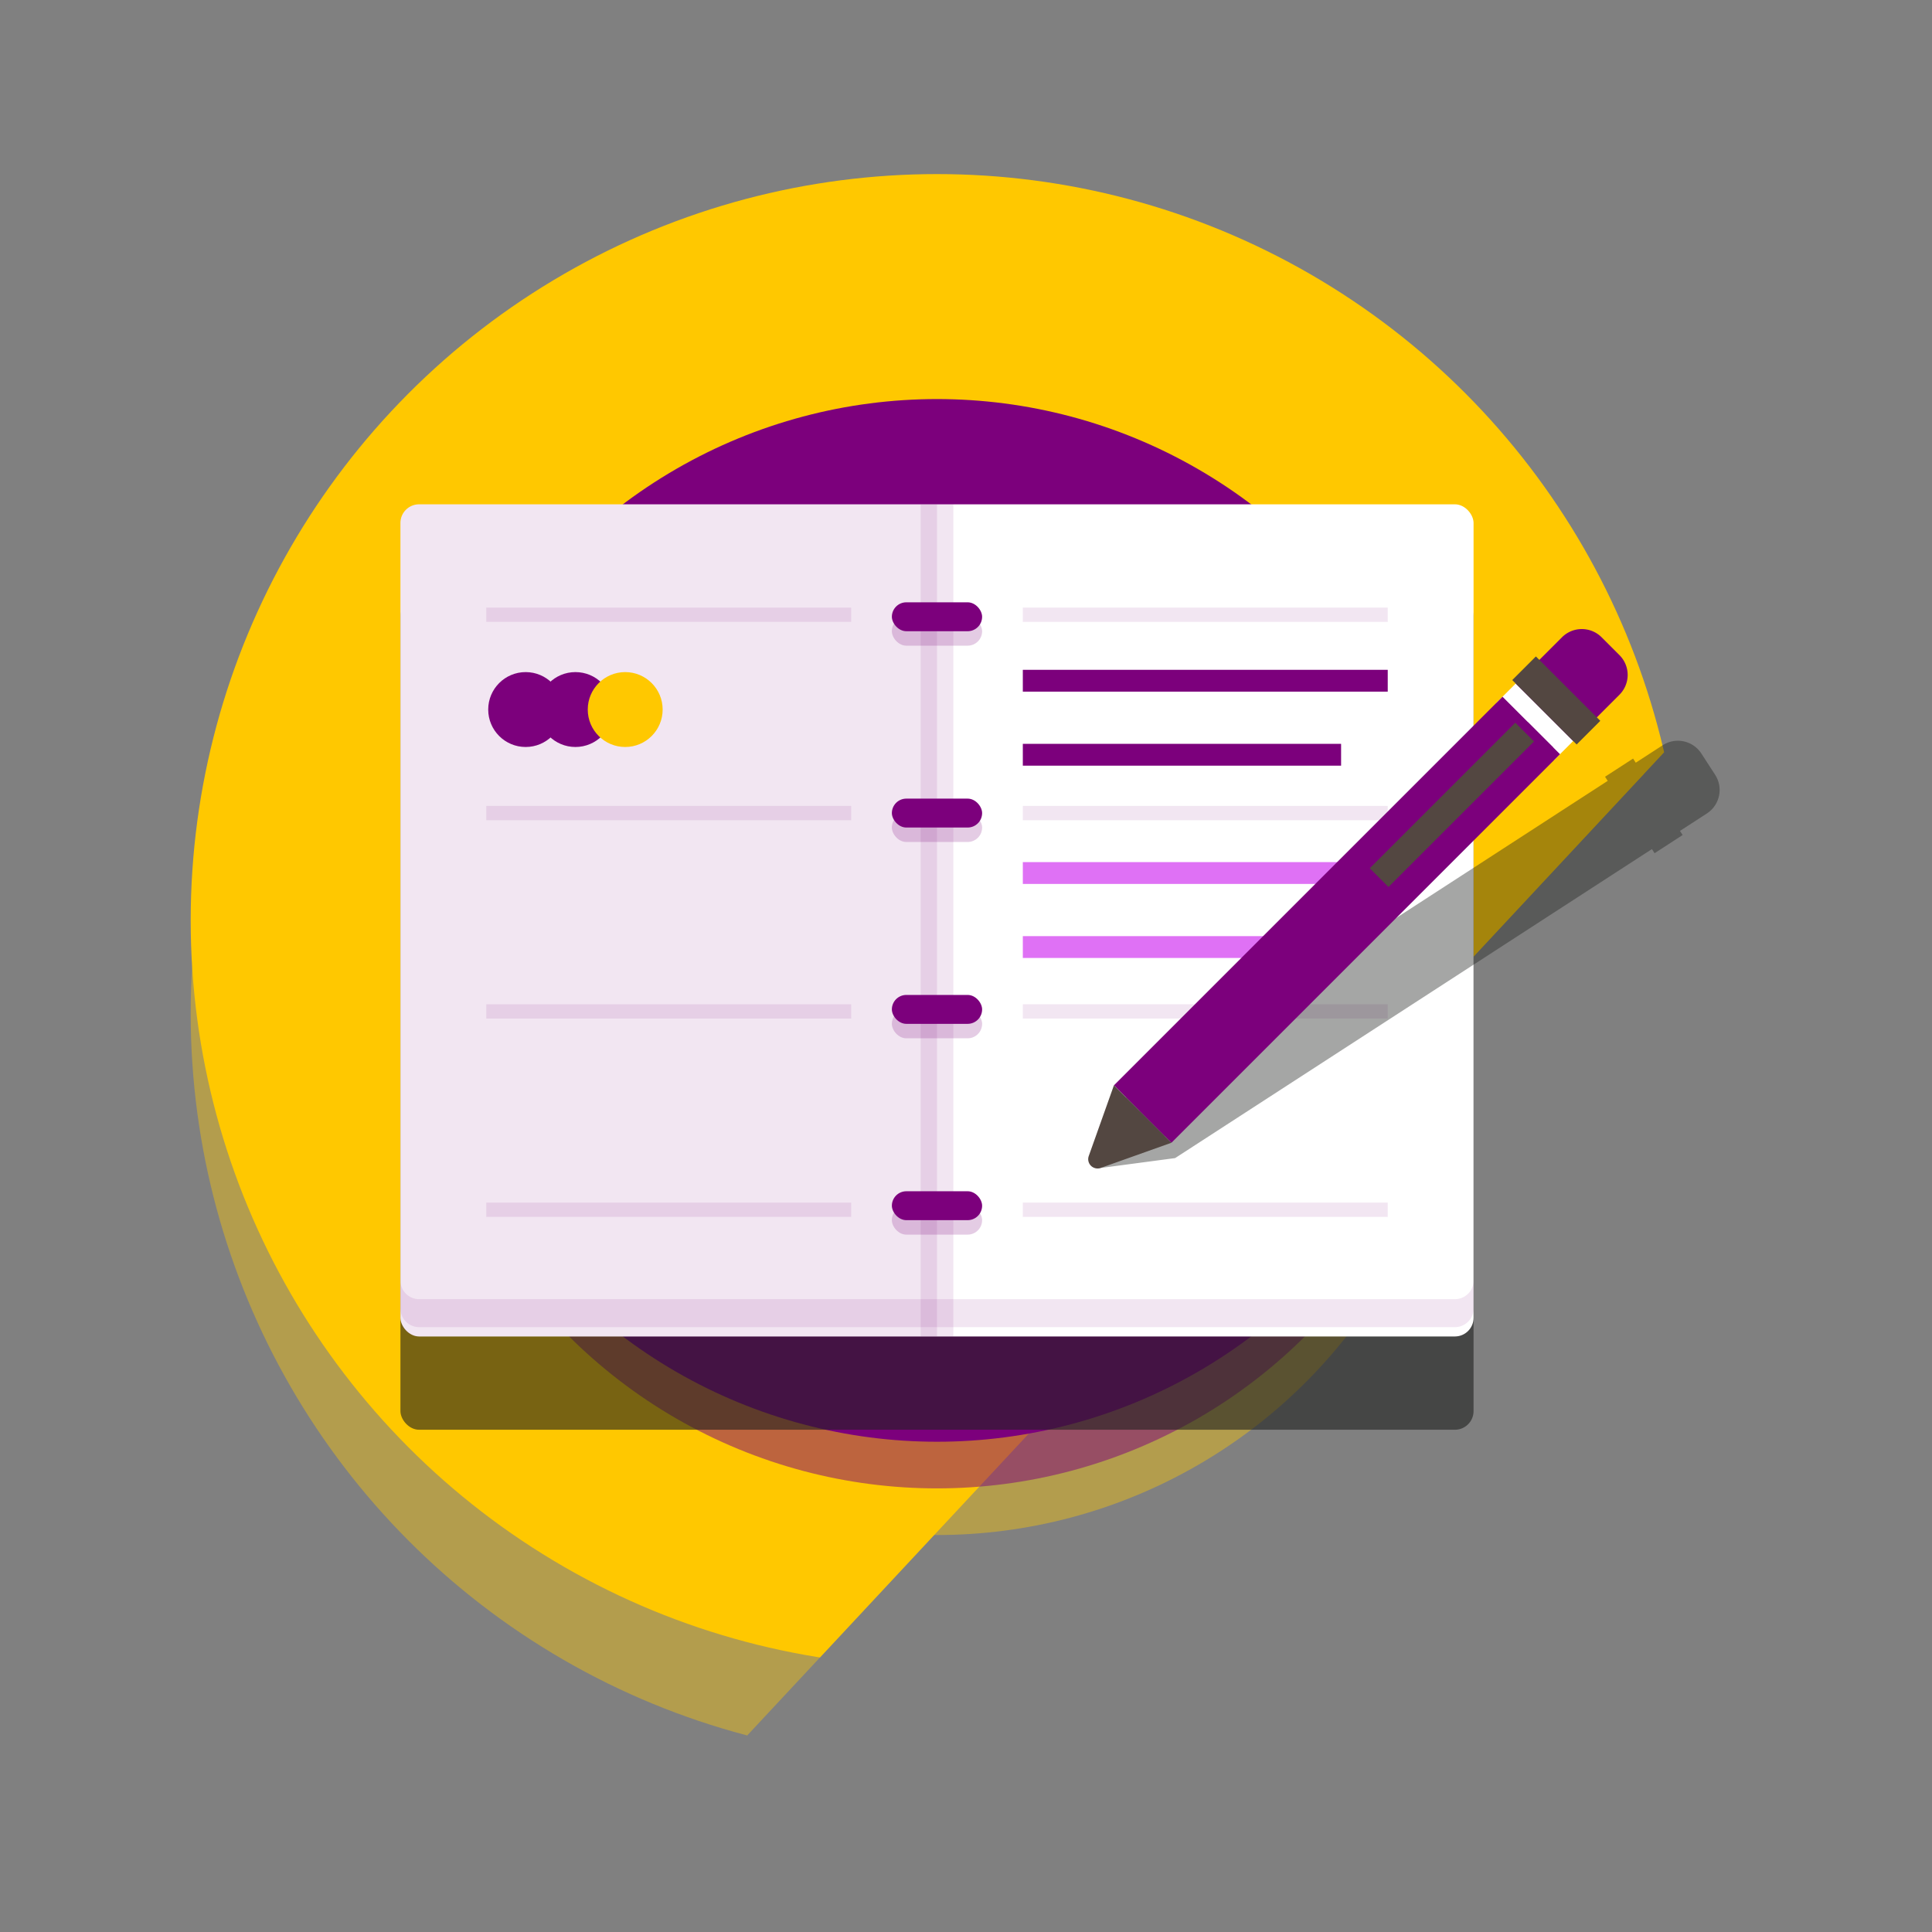 <svg width="207.1px" height="207.1px" viewBox="-1.77 0 207.1 207.1" xmlns="http://www.w3.org/2000/svg" xmlns:xlink="http://www.w3.org/1999/xlink">
  <rect x="-1.77" y="0" width="207.1" height="207.1" fill="#808080" stroke="none"/>
  <defs>
    <clipPath id="clip-path">
      <path id="Path_84" data-name="Path 84" d="M1008.309,874.771V816.1h-197.1v207.1h58.675Z" fill="none"/>
    </clipPath>
  </defs>
  <g id="Group_81" data-name="Group 81" transform="translate(-811.208 -816.095)">
    <circle id="Ellipse_138" data-name="Ellipse 138" cx="55.885" cy="55.885" r="55.885" transform="translate(853.995 868.872)" fill="#ffc800" opacity="0.4"/>
    <g id="Group_74" data-name="Group 74">
      <g id="Group_73" data-name="Group 73" clip-path="url(#clip-path)">
        <circle id="Ellipse_139" data-name="Ellipse 139" cx="80" cy="80" r="80" transform="translate(829.879 844.756)" fill="#ffc800" opacity="0.4"/>
        <circle id="Ellipse_140" data-name="Ellipse 140" cx="80" cy="80" r="80" transform="translate(829.879 834.756)" fill="#ffc800"/>
      </g>
    </g>
    <circle id="Ellipse_141" data-name="Ellipse 141" cx="55.885" cy="55.885" r="55.885" transform="translate(853.995 863.872)" fill="#7c007c" opacity="0.5"/>
    <circle id="Ellipse_142" data-name="Ellipse 142" cx="55.885" cy="55.885" r="55.885" transform="translate(853.995 858.872)" fill="#7c007c"/>
    <g id="Group_80" data-name="Group 80">
      <rect id="Rectangle_75" data-name="Rectangle 75" width="115.033" height="89.201" rx="2" transform="translate(852.363 880.155)" fill="#1f211e" opacity="0.6"/>
      <rect id="Rectangle_76" data-name="Rectangle 76" width="115.033" height="89.201" rx="2" transform="translate(852.363 870.155)" fill="#fff"/>
      <path id="Path_85" data-name="Path 85" d="M909.879,870.155H854.363a2,2,0,0,0-2,2v85.2a2,2,0,0,0,2,2h55.516Z" fill="#7c007c" opacity="0.1"/>
      <path id="Path_86" data-name="Path 86" d="M965.4,955.357H854.363a2,2,0,0,1-2-2v3a2,2,0,0,0,2,2H965.4a2,2,0,0,0,2-2v-3A2,2,0,0,1,965.4,955.357Z" fill="#7c007c" opacity="0.1"/>
      <rect id="Rectangle_77" data-name="Rectangle 77" width="3.505" height="89.201" transform="translate(908.127 870.155)" fill="#7c007c" opacity="0.1"/>
      <g id="Group_75" data-name="Group 75">
        <rect id="Rectangle_78" data-name="Rectangle 78" width="9.674" height="3.099" rx="1.55" transform="translate(905.042 882.209)" fill="#7c007c" opacity="0.2"/>
        <rect id="Rectangle_79" data-name="Rectangle 79" width="9.674" height="3.099" rx="1.55" transform="translate(905.042 880.659)" fill="#7c007c"/>
      </g>
      <g id="Group_76" data-name="Group 76">
        <rect id="Rectangle_80" data-name="Rectangle 80" width="9.674" height="3.099" rx="1.55" transform="translate(905.042 903.253)" fill="#7c007c" opacity="0.2"/>
        <rect id="Rectangle_81" data-name="Rectangle 81" width="9.674" height="3.099" rx="1.55" transform="translate(905.042 901.703)" fill="#7c007c"/>
      </g>
      <g id="Group_77" data-name="Group 77">
        <rect id="Rectangle_82" data-name="Rectangle 82" width="9.674" height="3.099" rx="1.55" transform="translate(905.042 924.297)" fill="#7c007c" opacity="0.2"/>
        <rect id="Rectangle_83" data-name="Rectangle 83" width="9.674" height="3.099" rx="1.55" transform="translate(905.042 922.747)" fill="#7c007c"/>
      </g>
      <g id="Group_78" data-name="Group 78">
        <rect id="Rectangle_84" data-name="Rectangle 84" width="9.674" height="3.099" rx="1.55" transform="translate(905.042 945.341)" fill="#7c007c" opacity="0.2"/>
        <rect id="Rectangle_85" data-name="Rectangle 85" width="9.674" height="3.099" rx="1.55" transform="translate(905.042 943.791)" fill="#7c007c"/>
      </g>
      <rect id="Rectangle_86" data-name="Rectangle 86" width="39.117" height="1.532" transform="translate(861.563 881.227)" fill="#7c007c" opacity="0.1"/>
      <rect id="Rectangle_87" data-name="Rectangle 87" width="39.117" height="1.532" transform="translate(861.563 902.487)" fill="#7c007c" opacity="0.1"/>
      <rect id="Rectangle_88" data-name="Rectangle 88" width="39.117" height="1.532" transform="translate(861.563 923.747)" fill="#7c007c" opacity="0.1"/>
      <rect id="Rectangle_89" data-name="Rectangle 89" width="39.117" height="1.532" transform="translate(861.563 945.007)" fill="#7c007c" opacity="0.1"/>
      <rect id="Rectangle_90" data-name="Rectangle 90" width="39.117" height="1.532" transform="translate(958.196 882.759) rotate(-180)" fill="#7c007c" opacity="0.1"/>
      <rect id="Rectangle_91" data-name="Rectangle 91" width="39.117" height="1.532" transform="translate(958.196 904.019) rotate(-180)" fill="#7c007c" opacity="0.1"/>
      <rect id="Rectangle_92" data-name="Rectangle 92" width="39.117" height="1.532" transform="translate(958.196 925.279) rotate(-180)" fill="#7c007c" opacity="0.1"/>
      <rect id="Rectangle_93" data-name="Rectangle 93" width="39.117" height="1.532" transform="translate(958.196 946.539) rotate(-180)" fill="#7c007c" opacity="0.1"/>
      <rect id="Rectangle_94" data-name="Rectangle 94" width="34.117" height="2.34" transform="translate(919.079 895.831)" fill="#7c007c"/>
      <rect id="Rectangle_95" data-name="Rectangle 95" width="39.117" height="2.34" transform="translate(919.079 887.896)" fill="#7c007c"/>
      <rect id="Rectangle_96" data-name="Rectangle 96" width="34.117" height="2.34" transform="translate(919.079 916.443)" fill="#df71f5"/>
      <rect id="Rectangle_97" data-name="Rectangle 97" width="39.117" height="2.34" transform="translate(919.079 908.508)" fill="#df71f5"/>
      <path id="Path_87" data-name="Path 87" d="M993.288,899.144l-1.474-2.275a3,3,0,0,0-4.149-.886l-2.882,1.868-.286-.442-3.007,1.949.286.442-1.678,1.088-.774.5-48.657,31.538-4.229,6.855a1,1,0,0,0,.983,1.516l7.984-1.061L984.062,908.7l.774-.5,1.678-1.087.286.441,3.007-1.949-.286-.441,2.882-1.868A3,3,0,0,0,993.288,899.144Z" fill="#1f211e" opacity="0.4"/>
      <g id="Group_79" data-name="Group 79">
        <rect id="Rectangle_98" data-name="Rectangle 98" width="8.711" height="3.844" transform="translate(972.567 888.715) rotate(45)" fill="#fff"/>
        <rect id="Rectangle_99" data-name="Rectangle 99" width="8.711" height="58.907" transform="translate(970.501 890.781) rotate(45)" fill="#7c007c"/>
        <rect id="Rectangle_100" data-name="Rectangle 100" width="3.816" height="58.907" transform="translate(973.232 893.512) rotate(45)" fill="#7c007c" opacity="0.8"/>
        <path id="Path_88" data-name="Path 88" d="M926.144,940.02l2.7-7.586,6.159,6.16-7.586,2.7A1,1,0,0,1,926.144,940.02Z" fill="#534741"/>
        <path id="Rectangle_101" data-name="Rectangle 101" d="M3,0H5.711a3,3,0,0,1,3,3v7.017a0,0,0,0,1,0,0H0a0,0,0,0,1,0,0V3A3,3,0,0,1,3,0Z" transform="translate(978.998 882.284) rotate(45)" fill="#7c007c"/>
        <rect id="Rectangle_102" data-name="Rectangle 102" width="2.838" height="22.065" transform="translate(971.87 893.565) rotate(45)" fill="#534741"/>
        <rect id="Rectangle_103" data-name="Rectangle 103" width="9.763" height="3.583" transform="translate(974.077 886.461) rotate(45)" fill="#534741"/>
      </g>
      <circle id="Ellipse_143" data-name="Ellipse 143" cx="4.014" cy="4.014" r="4.014" transform="translate(861.772 888.14)" fill="#7c007c"/>
      <circle id="Ellipse_144" data-name="Ellipse 144" cx="4.014" cy="4.014" r="4.014" transform="translate(867.107 888.14)" fill="#7c007c"/>
      <circle id="Ellipse_145" data-name="Ellipse 145" cx="4.014" cy="4.014" r="4.014" transform="translate(872.442 888.14)" fill="#ffc800"/>
    </g>
  </g>
</svg>
